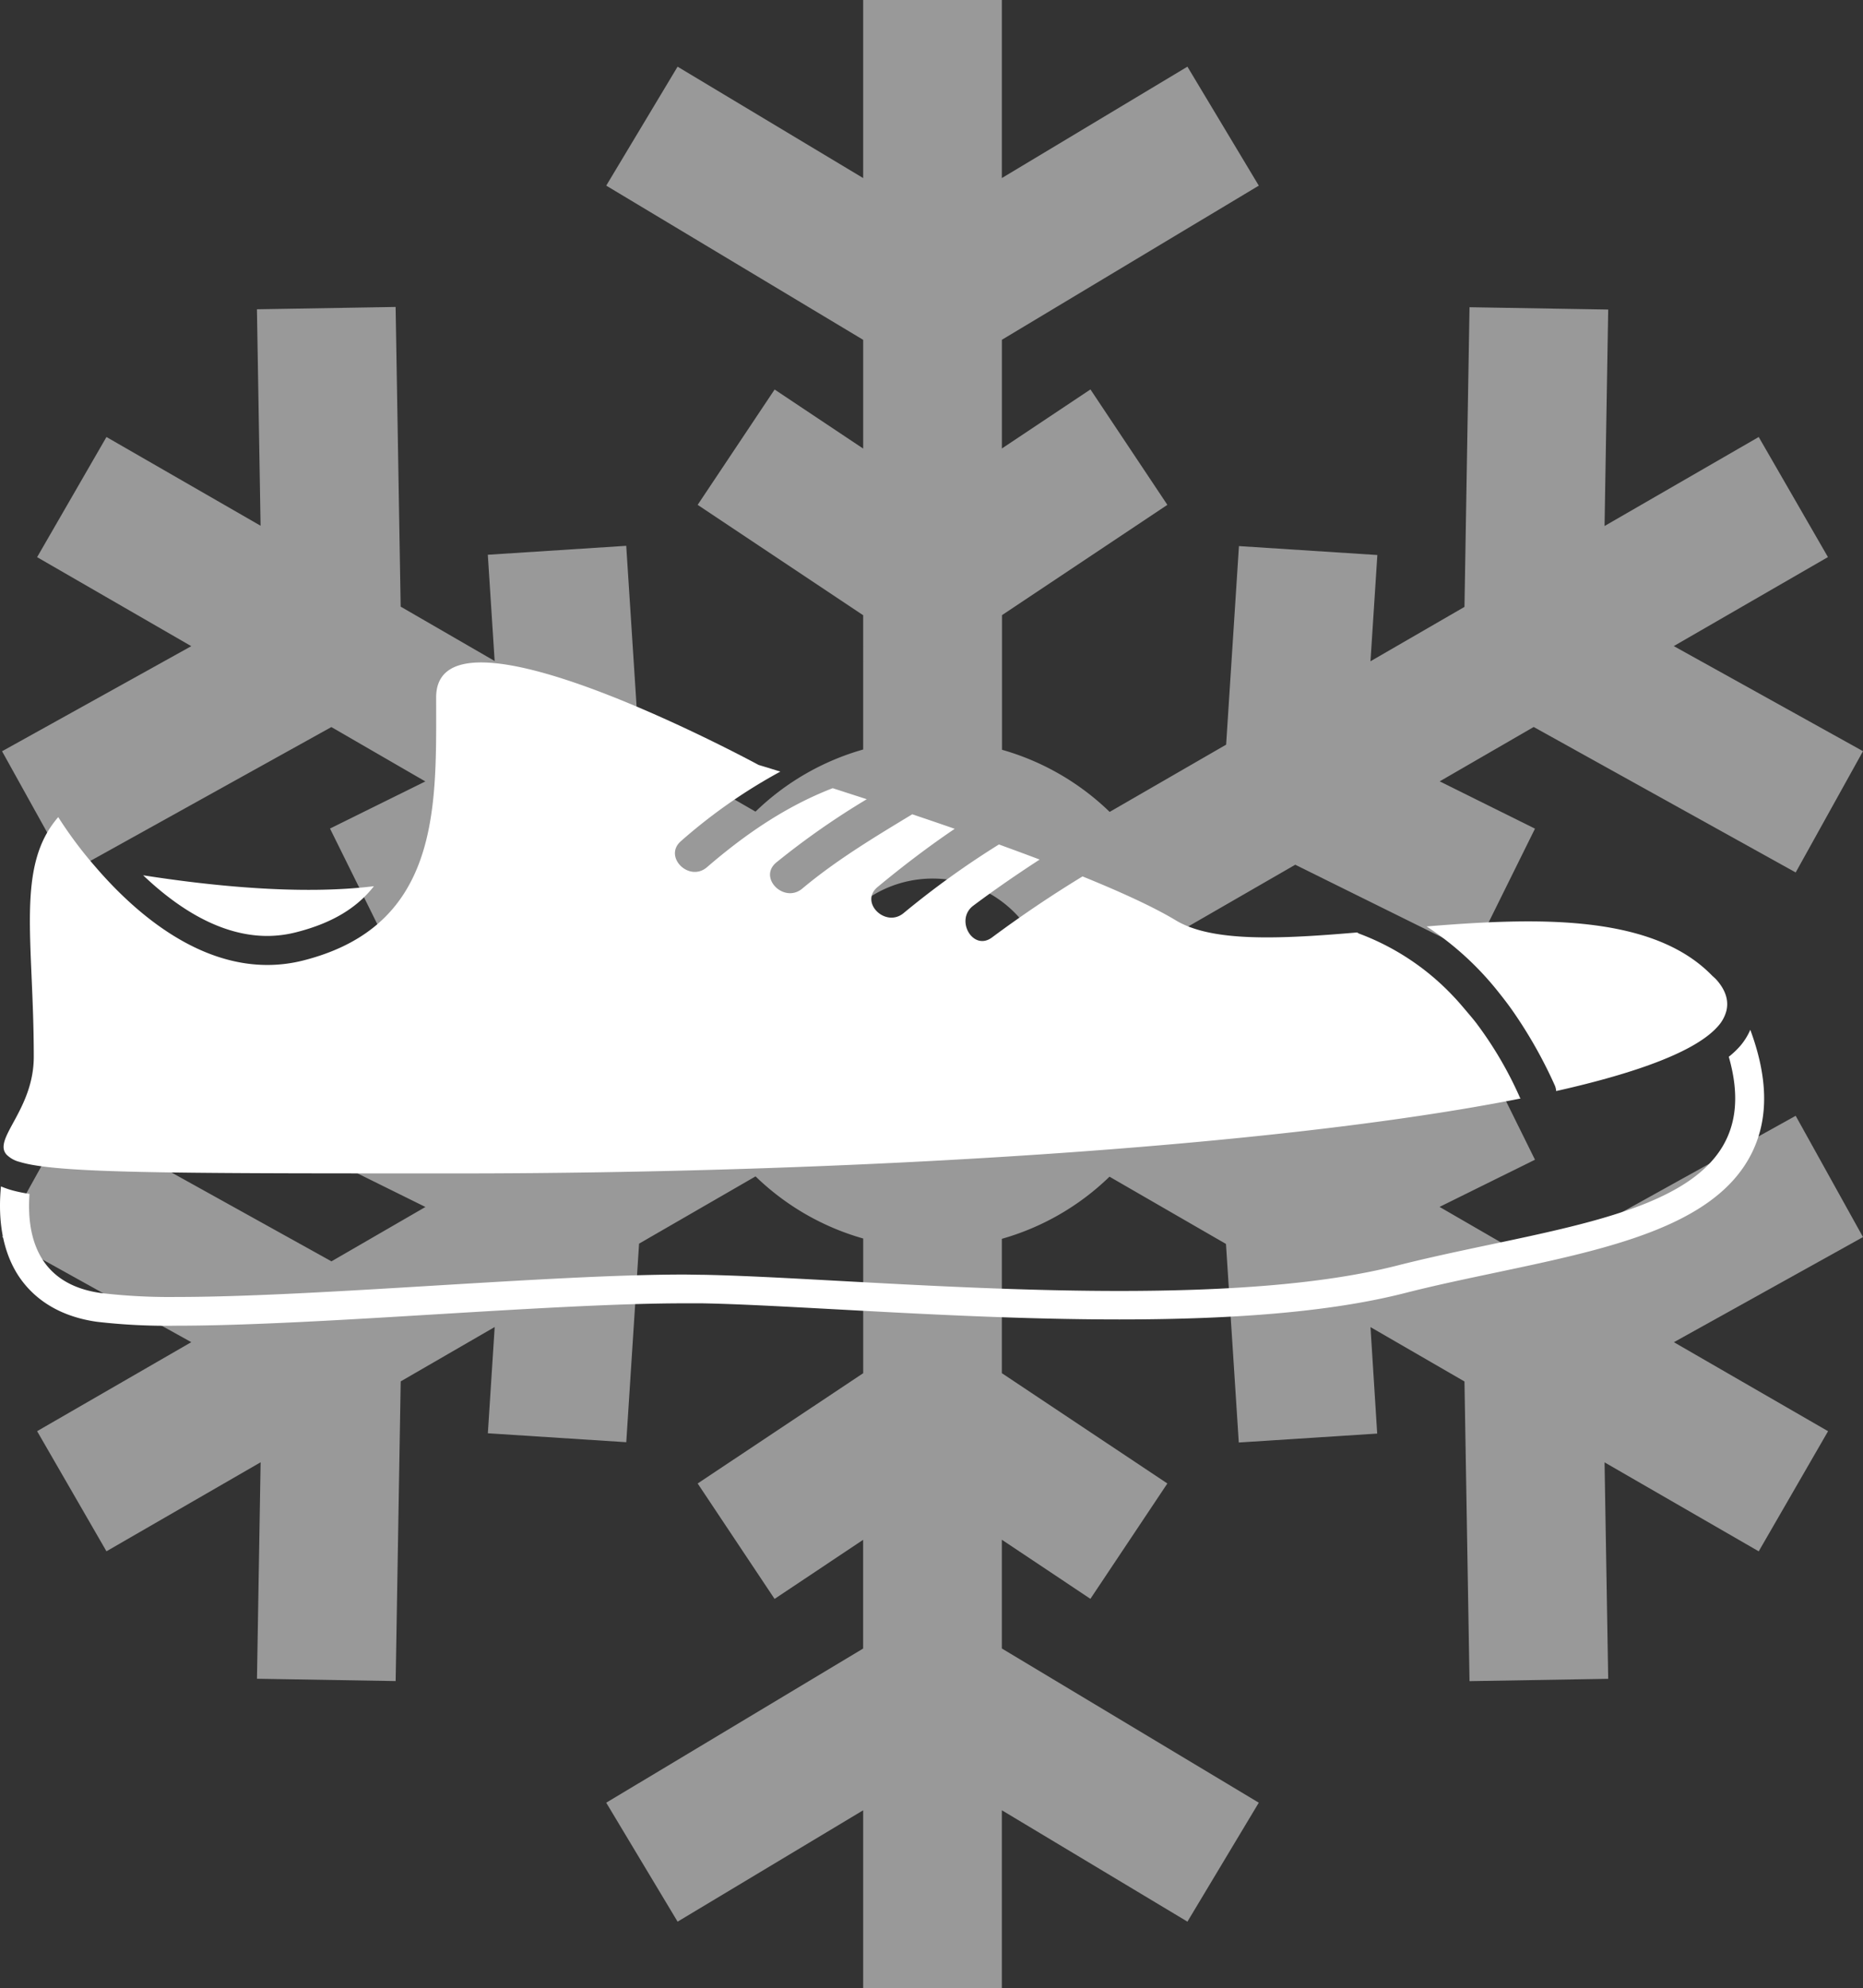 <svg xmlns="http://www.w3.org/2000/svg" viewBox="0 0 479.86 512"><rect x="0" y="0" width="479.86" height="512" fill="#333333" stroke="none"/><defs><style>.cls-1{opacity:0.5;}.cls-2{fill:#fff;}</style></defs><title>shoe</title><g id="Слой_2" data-name="Слой 2"><g id="Слой_4" data-name="Слой 4"><g class="cls-1"><path class="cls-2" d="M479.86,318.55l-17.34-31.23L395,324.78l-24.21-14,24.58-12.15-15.83-32-45.92,22.71-30-17.3a65.5,65.5,0,0,0,0-32.07l30-17.3,45.92,22.71,15.83-32L370.83,201.2l24.21-14,67.48,37.46,17.34-31.23-48.74-27.06,39.71-22.92L453,112.53l-39.71,22.92.94-55.74-35.72-.6-1.3,77.17-24.21,14,1.77-27.36-35.65-2.3-3.3,51.13-30,17.32a65.51,65.51,0,0,0-27.73-16V158.4L300.68,130l-19.81-29.72-22.81,15.21v-28L324.23,47.8,305.85,17.17l-47.8,28.68V0H222.33V45.85l-47.8-28.68L156.15,47.8l66.18,39.71v28l-22.81-15.21L179.7,130l42.63,28.42V193a65.51,65.51,0,0,0-27.73,16l-30-17.32-3.3-51.13-35.65,2.3,1.76,27.36-24.21-14-1.3-77.17-35.72.6.94,55.74L27.42,112.53,9.56,143.47l39.71,22.92L.53,193.45l17.34,31.23,67.48-37.46,24.21,14L85,213.35l15.83,32,45.93-22.71,30,17.3a65.5,65.5,0,0,0,0,32.07l-30,17.3-45.93-22.71L85,298.65l24.58,12.15-24.21,14L17.87,287.32.53,318.55l48.74,27.06L9.56,368.53l17.86,30.93,39.71-22.92-.94,55.74,35.72.6,1.3-77.17,24.21-14-1.76,27.36,35.65,2.3,3.3-51.13,30-17.32a65.51,65.51,0,0,0,27.73,16V353.6L179.7,382l19.81,29.72,22.81-15.21v28L156.15,464.2l18.38,30.63,47.8-28.68V512h35.72V466.15l47.8,28.68,18.38-30.63-66.18-39.71v-28l22.81,15.21L300.68,382,258.05,353.6V319a65.51,65.51,0,0,0,27.73-16l30,17.32,3.3,51.13,35.65-2.3L353,341.73l24.21,14,1.3,77.17,35.72-.6-.94-55.74L453,399.47l17.86-30.93-39.71-22.92ZM240.19,285.77A29.77,29.77,0,1,1,270,256,29.8,29.8,0,0,1,240.19,285.77Z"/></g></g><g id="Слой_2-2" data-name="Слой 2"><path class="cls-2" d="M36.87,225.39c8.41,8,19.57,15.62,32,15.62a30.31,30.31,0,0,0,7.6-1c9.35-2.4,15.61-6.38,19.84-11.81C77.33,230.55,54,228.07,36.87,225.39Z"/><path class="cls-2" d="M448.29,269.27a22,22,0,0,1-3,2.85c11.61,40.5-40.15,42.27-85.41,53.76-19.61,5-45.24,6.54-71.56,6.54-40.54,0-82.76-3.7-107.22-4.16-1.63,0-3.33-.06-5.09-.06-34.49,0-94.73,5.77-130.42,5.77a151.28,151.28,0,0,1-19.51-1C9.36,330.69,6.85,317.74,7.6,307.44c-1.38-.22-2.6-.46-3.69-.73a23.08,23.08,0,0,1-3.66-1.21c-.67,6.89-.19,15.21,4,22.22,2.93,4.85,8.91,11,20.77,12.65a155.87,155.87,0,0,0,20.54,1c18.22,0,42.88-1.48,66.72-2.93,23-1.39,46.84-2.83,63.7-2.83q2.58,0,5,0c9.25.17,21,.83,34.61,1.56,22.29,1.21,47.55,2.59,72.76,2.59,31.46,0,55.48-2.21,73.38-6.76,7.81-2,15.92-3.69,23.77-5.35,29.21-6.16,56.81-12,65.94-31.21,4.15-8.74,3.91-19.06-.61-31.26A16.64,16.64,0,0,1,448.29,269.27Z"/><path class="cls-2" d="M5,299.18a30.21,30.21,0,0,0,3.64.83c12.44,2.15,42.51,2.15,109.16,2.15,99,0,209.93-6.61,273.85-19.29,0-.08-.11-.11-.14-.2a97.1,97.1,0,0,0-11.19-19.13c-.91-1.2-1.91-2.34-2.89-3.5s-2-2.36-3.07-3.47a64.06,64.06,0,0,0-24.34-16.18,3.09,3.09,0,0,1-.44-.28c-8.29.71-16.18,1.27-23.24,1.27-9.81,0-18-1.09-23.45-4.37-5.68-3.43-14.22-7.34-24.06-11.33Q266.81,233,255.51,241.4c-4.91,3.66-9.64-4.59-4.8-8.2,5.56-4.16,11.27-8.09,17.08-11.86-3.44-1.31-7-2.61-10.49-3.89a224.61,224.61,0,0,0-24.56,17.68c-4.67,3.87-11.43-2.81-6.71-6.71,6.41-5.31,13-10.34,19.88-15-3.71-1.29-7.38-2.54-10.94-3.74-9.76,5.91-19.55,11.79-28.33,19.14-4.66,3.9-11.41-2.77-6.71-6.71a200.52,200.52,0,0,1,23.33-16.31l-8.78-2.84c-12,4.64-22.51,11.84-32.36,20.33-4.61,4-11.36-2.71-6.71-6.71A138.9,138.9,0,0,1,201,198.69c-3.55-1.1-5.61-1.72-5.61-1.72s-48.62-26.39-71.46-26.39c-7,0-11.59,2.49-11.59,9,0,16.23.49,33.51-6.23,46.9-4.74,9.46-13.05,17-27.79,20.79a37.5,37.5,0,0,1-9.46,1.21c-18.86,0-34.7-14.14-44.21-25.19A106,106,0,0,1,15,210.41C4,223.07,8.7,242.06,8.7,272.11c0,13.73-10.69,21.18-7,25.22A7.22,7.22,0,0,0,5,299.18Z"/><path class="cls-2" d="M440.83,251.06c-10.61-10.79-28-13.8-47.21-13.8-8.52,0-17.4.58-26.16,1.3a78.28,78.28,0,0,1,18.62,17.05c.92,1.15,1.82,2.31,2.69,3.5s1.65,2.34,2.44,3.53a118.2,118.2,0,0,1,9.33,17,4.9,4.9,0,0,1,.29,1.31c21.28-4.78,36.06-10.32,41.63-16.64a9.51,9.51,0,0,0,2.22-4.05c.6-2.53-.11-5.18-2.52-7.92C441.75,251.86,441.26,251.5,440.83,251.06Z"/></g></g></svg>
